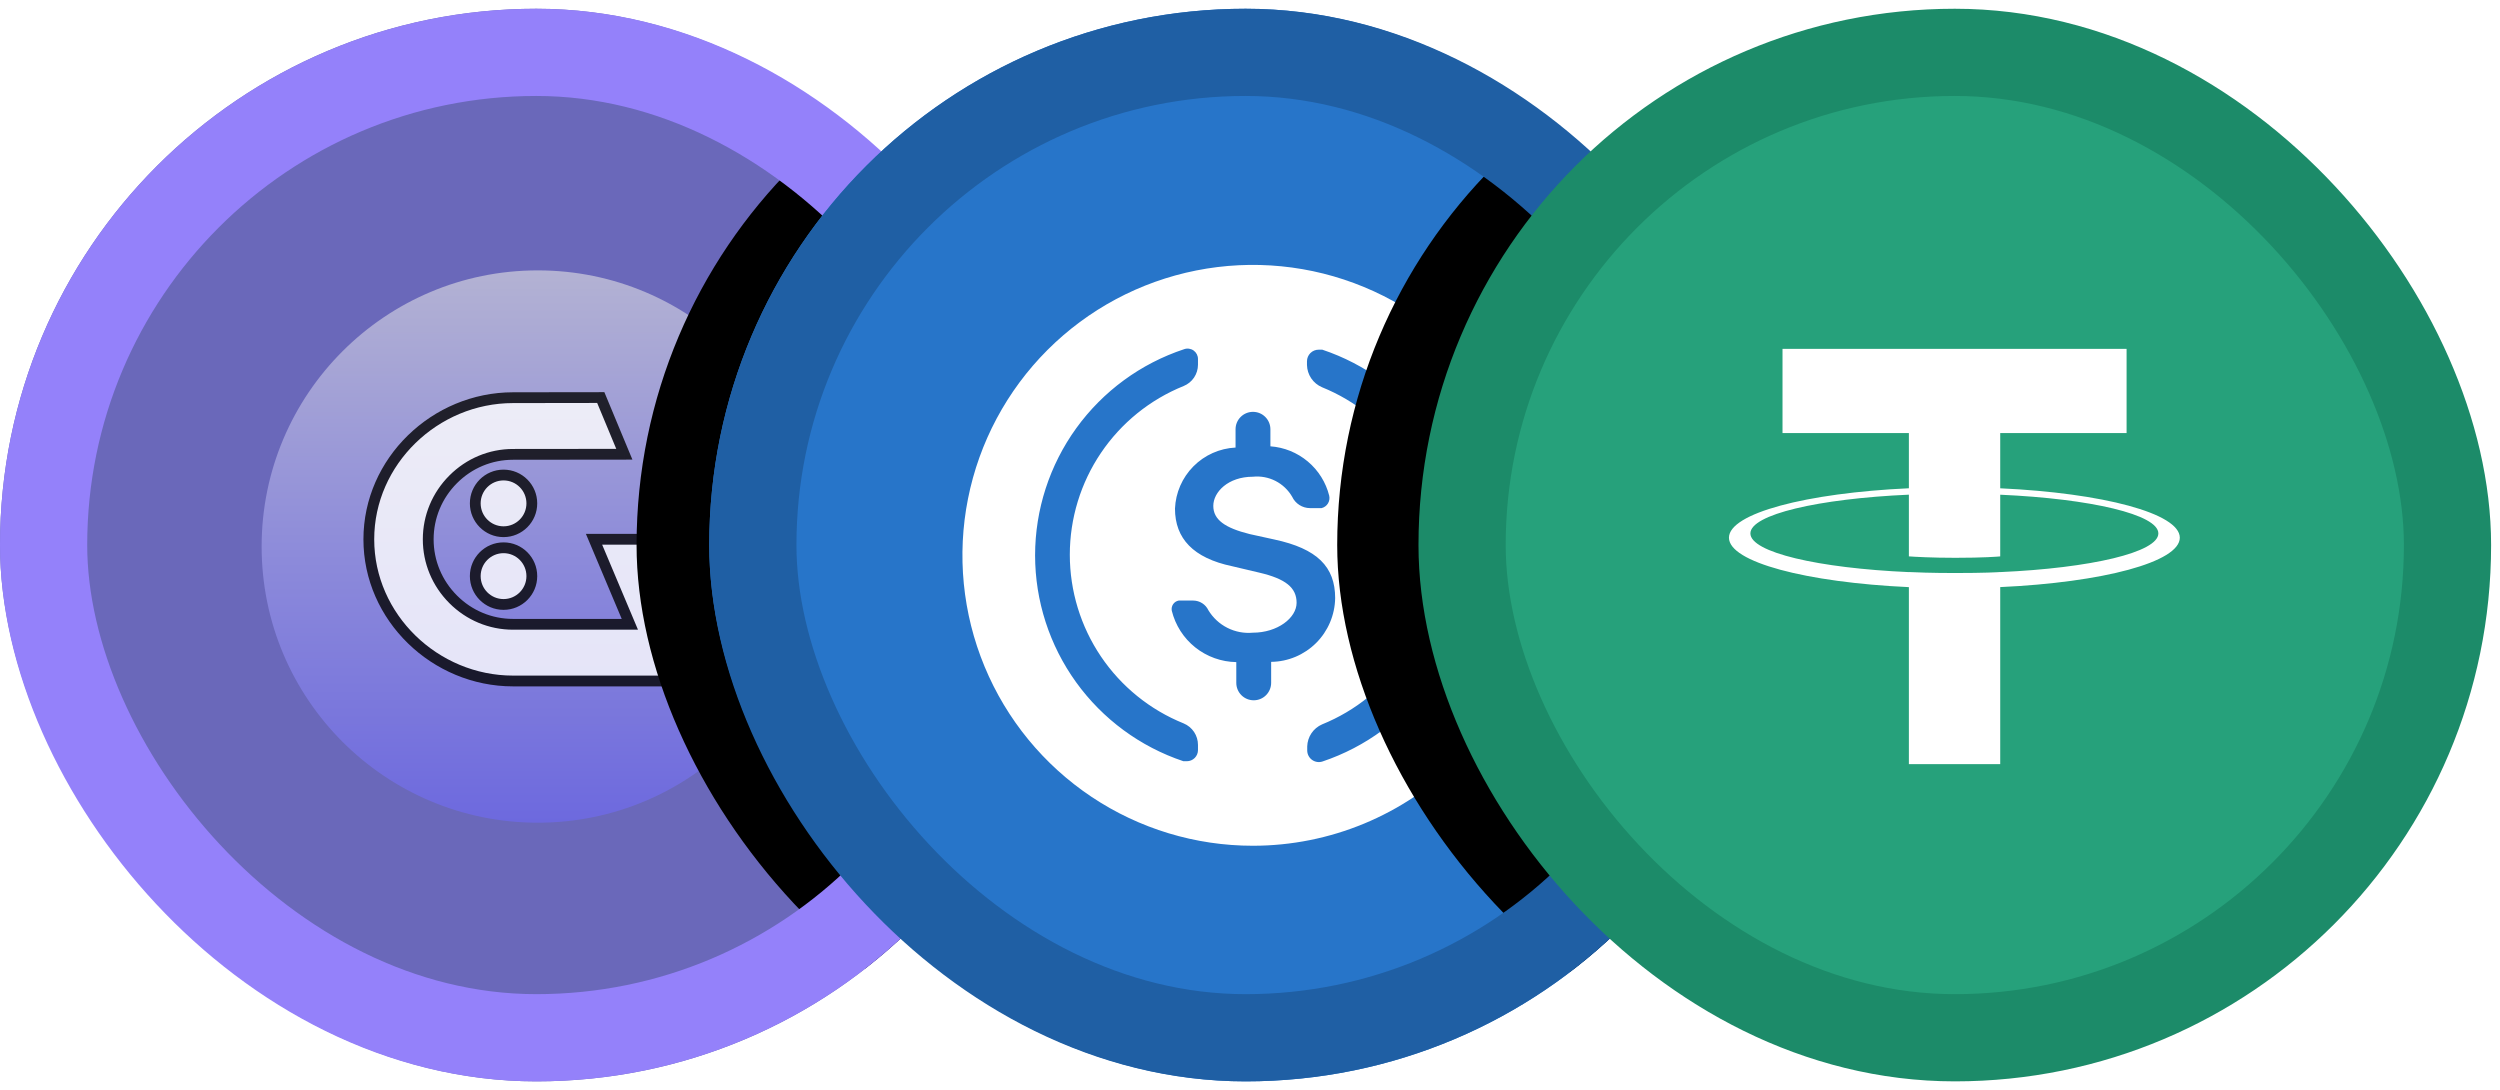 <svg width="100%" height="100%" viewBox="0 0 172 75" fill="none" xmlns="http://www.w3.org/2000/svg">
<g clip-path="url(#clip0_11516_24049)">
<rect y="0.602" width="73.796" height="73.796" rx="36.898" fill="#6A68BA"/>
<g clip-path="url(#clip1_11516_24049)">
<path d="M56 37.602C56 27.109 47.493 18.602 37 18.602C26.507 18.602 18 27.109 18 37.602C18 48.096 26.507 56.602 37 56.602C47.493 56.602 56 48.096 56 37.602Z" fill="url(#paint0_linear_11516_24049)"/>
<g style="mix-blend-mode:screen" opacity="0.8">
<path fill-rule="evenodd" clip-rule="evenodd" d="M47.625 46.852V43.082L47.615 43.082L45.02 37.102H40.869L43.334 42.952H35.296C33.746 42.952 32.284 42.342 31.178 41.233C30.072 40.125 29.462 38.659 29.462 37.106C29.462 35.553 30.072 34.087 31.178 32.979C32.283 31.871 33.746 31.261 35.296 31.261L42.955 31.252L41.333 27.352L35.296 27.36C29.933 27.36 25.375 31.732 25.375 37.106C25.375 42.48 29.933 46.852 35.296 46.852H47.625ZM34.644 36.582C35.719 36.582 36.59 35.709 36.59 34.632C36.59 33.555 35.719 32.682 34.644 32.682C33.569 32.682 32.698 33.555 32.698 34.632C32.698 35.709 33.569 36.582 34.644 36.582ZM36.59 39.637C36.59 40.714 35.719 41.587 34.644 41.587C33.569 41.587 32.698 40.714 32.698 39.637C32.698 38.56 33.569 37.687 34.644 37.687C35.719 37.687 36.59 38.56 36.59 39.637Z" fill="white"/>
<path d="M47.625 43.082H47.996V42.722L47.636 42.711L47.625 43.082ZM47.625 46.852V47.223H47.996V46.852H47.625ZM47.615 43.082L47.274 43.23L47.368 43.445L47.604 43.453L47.615 43.082ZM45.02 37.102L45.361 36.954L45.264 36.731H45.02V37.102ZM40.869 37.102V36.731H40.31L40.527 37.246L40.869 37.102ZM43.334 42.952V43.323H43.893L43.676 42.808L43.334 42.952ZM35.296 31.261V31.632H35.296L35.296 31.261ZM42.955 31.252L42.955 31.623L43.511 31.622L43.297 31.11L42.955 31.252ZM41.333 27.352L41.675 27.209L41.58 26.981L41.332 26.981L41.333 27.352ZM35.296 27.36V27.732H35.297L35.296 27.36ZM47.254 43.082V46.852H47.996V43.082H47.254ZM47.604 43.453L47.614 43.453L47.636 42.711L47.626 42.711L47.604 43.453ZM44.68 37.25L47.274 43.23L47.955 42.934L45.361 36.954L44.68 37.25ZM40.869 37.473H45.02V36.731H40.869V37.473ZM43.676 42.808L41.211 36.958L40.527 37.246L42.992 43.096L43.676 42.808ZM35.296 43.323H43.334V42.581H35.296V43.323ZM30.915 41.496C32.09 42.673 33.647 43.323 35.296 43.323V42.581C33.846 42.581 32.477 42.011 31.44 40.971L30.915 41.496ZM29.09 37.106C29.09 38.758 29.74 40.318 30.915 41.496L31.44 40.971C30.403 39.931 29.833 38.559 29.833 37.106H29.09ZM30.915 32.717C29.74 33.894 29.09 35.454 29.09 37.106H29.833C29.833 35.652 30.403 34.281 31.44 33.241L30.915 32.717ZM35.296 30.889C33.647 30.889 32.09 31.54 30.915 32.717L31.44 33.241C32.477 32.202 33.846 31.632 35.296 31.632V30.889ZM42.954 30.881L35.296 30.889L35.296 31.632L42.955 31.623L42.954 30.881ZM40.99 27.494L42.612 31.395L43.297 31.11L41.675 27.209L40.99 27.494ZM35.297 27.732L41.333 27.723L41.332 26.981L35.295 26.989L35.297 27.732ZM25.746 37.106C25.746 31.945 30.13 27.732 35.296 27.732V26.989C29.737 26.989 25.004 31.518 25.004 37.106H25.746ZM35.296 46.481C30.13 46.481 25.746 42.266 25.746 37.106H25.004C25.004 42.694 29.737 47.223 35.296 47.223V46.481ZM47.625 46.481H35.296V47.223H47.625V46.481ZM36.219 34.632C36.219 35.505 35.513 36.211 34.644 36.211V36.953C35.925 36.953 36.961 35.913 36.961 34.632H36.219ZM34.644 33.053C35.513 33.053 36.219 33.759 36.219 34.632H36.961C36.961 33.351 35.925 32.311 34.644 32.311V33.053ZM33.069 34.632C33.069 33.759 33.775 33.053 34.644 33.053V32.311C33.364 32.311 32.327 33.351 32.327 34.632H33.069ZM34.644 36.211C33.775 36.211 33.069 35.505 33.069 34.632H32.327C32.327 35.913 33.364 36.953 34.644 36.953V36.211ZM34.644 41.958C35.925 41.958 36.961 40.918 36.961 39.637H36.219C36.219 40.51 35.513 41.216 34.644 41.216V41.958ZM32.327 39.637C32.327 40.918 33.364 41.958 34.644 41.958V41.216C33.775 41.216 33.069 40.51 33.069 39.637H32.327ZM34.644 37.316C33.364 37.316 32.327 38.356 32.327 39.637H33.069C33.069 38.764 33.775 38.058 34.644 38.058V37.316ZM36.961 39.637C36.961 38.356 35.925 37.316 34.644 37.316V38.058C35.513 38.058 36.219 38.764 36.219 39.637H36.961Z" fill="black"/>
</g>
</g>
<g filter="url(#filter0_f_11516_24049)">
<rect x="43.796" y="0.602" width="73.796" height="73.796" rx="36.898" fill="black"/>
</g>
</g>
<rect x="3" y="3.602" width="67.796" height="67.796" rx="33.898" stroke="#9481FA" stroke-width="6"/>
<g clip-path="url(#clip2_11516_24049)">
<rect x="48.796" y="0.602" width="73.796" height="73.796" rx="36.898" fill="#2775C9"/>
<path d="M86.196 58.188C82.244 58.188 78.381 57.016 75.095 54.821C71.809 52.625 69.248 49.504 67.736 45.853C66.223 42.202 65.828 38.184 66.599 34.308C67.37 30.432 69.273 26.872 72.067 24.077C74.862 21.283 78.422 19.38 82.298 18.609C86.174 17.838 90.192 18.233 93.843 19.746C97.494 21.258 100.615 23.819 102.81 27.105C105.006 30.391 106.178 34.255 106.178 38.206C106.178 43.506 104.073 48.588 100.325 52.336C96.578 56.083 91.496 58.188 86.196 58.188ZM85.006 30.792C83.912 30.846 82.879 31.307 82.108 32.084C81.337 32.861 80.885 33.899 80.839 34.992C80.839 37.05 82.098 38.394 84.768 38.955L86.638 39.397C88.458 39.822 89.206 40.434 89.206 41.471C89.206 42.509 87.897 43.529 86.196 43.529C85.592 43.585 84.985 43.469 84.443 43.195C83.902 42.922 83.449 42.501 83.135 41.982C83.042 41.785 82.896 41.618 82.712 41.501C82.529 41.383 82.316 41.32 82.098 41.319H81.094C81.017 41.333 80.944 41.362 80.878 41.405C80.812 41.448 80.756 41.503 80.711 41.568C80.667 41.633 80.636 41.706 80.62 41.783C80.604 41.859 80.604 41.939 80.618 42.016C80.863 43.013 81.431 43.901 82.234 44.541C83.037 45.181 84.03 45.537 85.057 45.553V46.981C85.057 47.299 85.183 47.604 85.408 47.829C85.633 48.054 85.938 48.18 86.256 48.18C86.574 48.18 86.879 48.054 87.103 47.829C87.328 47.604 87.455 47.299 87.455 46.981V45.536C88.616 45.523 89.726 45.057 90.549 44.237C91.371 43.418 91.841 42.309 91.859 41.148C91.859 38.989 90.618 37.747 87.676 37.118L85.975 36.744C84.275 36.319 83.475 35.758 83.475 34.805C83.475 33.853 84.496 32.799 86.196 32.799C86.732 32.743 87.272 32.843 87.752 33.087C88.232 33.332 88.63 33.71 88.9 34.176C89.009 34.409 89.182 34.606 89.399 34.744C89.616 34.883 89.867 34.957 90.124 34.958H90.924C91.106 34.914 91.263 34.8 91.361 34.641C91.46 34.482 91.492 34.291 91.451 34.108C91.221 33.187 90.705 32.362 89.978 31.752C89.252 31.141 88.35 30.775 87.404 30.707V29.534C87.404 29.216 87.277 28.911 87.052 28.686C86.828 28.461 86.523 28.335 86.205 28.335C85.887 28.335 85.582 28.461 85.357 28.686C85.132 28.911 85.006 29.216 85.006 29.534V30.792ZM71.214 38.206C71.216 41.339 72.202 44.392 74.033 46.934C75.864 49.475 78.447 51.378 81.418 52.372H81.656C81.859 52.372 82.053 52.291 82.197 52.148C82.34 52.005 82.421 51.81 82.421 51.607V51.25C82.421 50.933 82.328 50.624 82.153 50.36C81.977 50.097 81.727 49.892 81.435 49.77C79.121 48.837 77.14 47.233 75.744 45.165C74.349 43.097 73.603 40.659 73.603 38.164C73.603 35.669 74.349 33.231 75.744 31.163C77.14 29.095 79.121 27.491 81.435 26.558C81.726 26.439 81.975 26.237 82.151 25.977C82.326 25.716 82.42 25.409 82.421 25.095V24.704C82.422 24.589 82.395 24.476 82.343 24.373C82.291 24.271 82.215 24.183 82.122 24.116C82.028 24.049 81.92 24.006 81.806 23.99C81.693 23.974 81.577 23.985 81.469 24.024C78.486 25.01 75.89 26.912 74.049 29.457C72.208 32.004 71.216 35.065 71.214 38.206ZM101.178 38.206C101.173 35.077 100.185 32.028 98.354 29.489C96.524 26.951 93.943 25.051 90.975 24.058H90.72C90.508 24.058 90.304 24.142 90.154 24.292C90.005 24.442 89.92 24.645 89.92 24.857V25.112C89.927 25.44 90.029 25.759 90.213 26.031C90.397 26.302 90.656 26.515 90.958 26.643C93.266 27.579 95.242 29.183 96.633 31.249C98.025 33.315 98.768 35.749 98.768 38.24C98.768 40.731 98.025 43.166 96.633 45.232C95.242 47.298 93.266 48.902 90.958 49.838C90.661 49.968 90.408 50.178 90.227 50.447C90.047 50.715 89.946 51.029 89.937 51.352V51.641C89.939 51.767 89.97 51.891 90.029 52.003C90.087 52.114 90.171 52.211 90.274 52.283C90.377 52.356 90.496 52.404 90.62 52.422C90.745 52.441 90.872 52.429 90.992 52.389C93.962 51.391 96.543 49.485 98.371 46.94C100.199 44.395 101.181 41.34 101.178 38.206Z" fill="white"/>
<g filter="url(#filter1_f_11516_24049)">
<rect x="92" y="0.602" width="73.796" height="73.796" rx="36.898" fill="black"/>
</g>
</g>
<rect x="51.796" y="3.602" width="67.796" height="67.796" rx="33.898" stroke="#1F5FA4" stroke-width="6"/>
<rect x="100.592" y="3.602" width="67.796" height="67.796" rx="33.898" fill="#26A17B"/>
<rect x="100.592" y="3.602" width="67.796" height="67.796" rx="33.898" stroke="#1C8B69" stroke-width="6"/>
<path fill-rule="evenodd" clip-rule="evenodd" d="M137.615 39.36V39.356C137.438 39.369 136.528 39.424 134.497 39.424C132.875 39.424 131.733 39.376 131.331 39.356V39.361C125.088 39.087 120.427 37.999 120.427 36.699C120.427 35.4 125.088 34.312 131.331 34.033V38.279C131.739 38.308 132.908 38.377 134.524 38.377C136.462 38.377 137.434 38.297 137.615 38.281V34.036C143.846 34.314 148.495 35.401 148.495 36.699C148.495 37.999 143.846 39.084 137.615 39.36ZM137.615 33.595V29.795H146.309V24.001H122.637V29.795H131.331V33.593C124.265 33.917 118.952 35.318 118.952 36.994C118.952 38.671 124.265 40.069 131.331 40.395V52.571H137.615V40.392C144.67 40.068 149.971 38.669 149.971 36.994C149.971 35.319 144.67 33.921 137.615 33.595Z" fill="white"/>
<defs>
<filter id="filter0_f_11516_24049" x="23.796" y="-19.398" width="113.796" height="113.796" filterUnits="userSpaceOnUse" color-interpolation-filters="sRGB">
<feFlood flood-opacity="0" result="BackgroundImageFix"/>
<feBlend mode="normal" in="SourceGraphic" in2="BackgroundImageFix" result="shape"/>
<feGaussianBlur stdDeviation="10" result="effect1_foregroundBlur_11516_24049"/>
</filter>
<filter id="filter1_f_11516_24049" x="72" y="-19.398" width="113.796" height="113.796" filterUnits="userSpaceOnUse" color-interpolation-filters="sRGB">
<feFlood flood-opacity="0" result="BackgroundImageFix"/>
<feBlend mode="normal" in="SourceGraphic" in2="BackgroundImageFix" result="shape"/>
<feGaussianBlur stdDeviation="10" result="effect1_foregroundBlur_11516_24049"/>
</filter>
<linearGradient id="paint0_linear_11516_24049" x1="37" y1="18.602" x2="37" y2="56.602" gradientUnits="userSpaceOnUse">
<stop stop-color="#B3B2D3"/>
<stop offset="0.526" stop-color="#8C8ADA"/>
<stop offset="1" stop-color="#6D69DE"/>
</linearGradient>
<clipPath id="clip0_11516_24049">
<rect y="0.602" width="73.796" height="73.796" rx="36.898" fill="white"/>
</clipPath>
<clipPath id="clip1_11516_24049">
<rect width="38" height="38" fill="white" transform="translate(18 18.602)"/>
</clipPath>
<clipPath id="clip2_11516_24049">
<rect x="48.796" y="0.602" width="73.796" height="73.796" rx="36.898" fill="white"/>
</clipPath>
</defs>
</svg>
